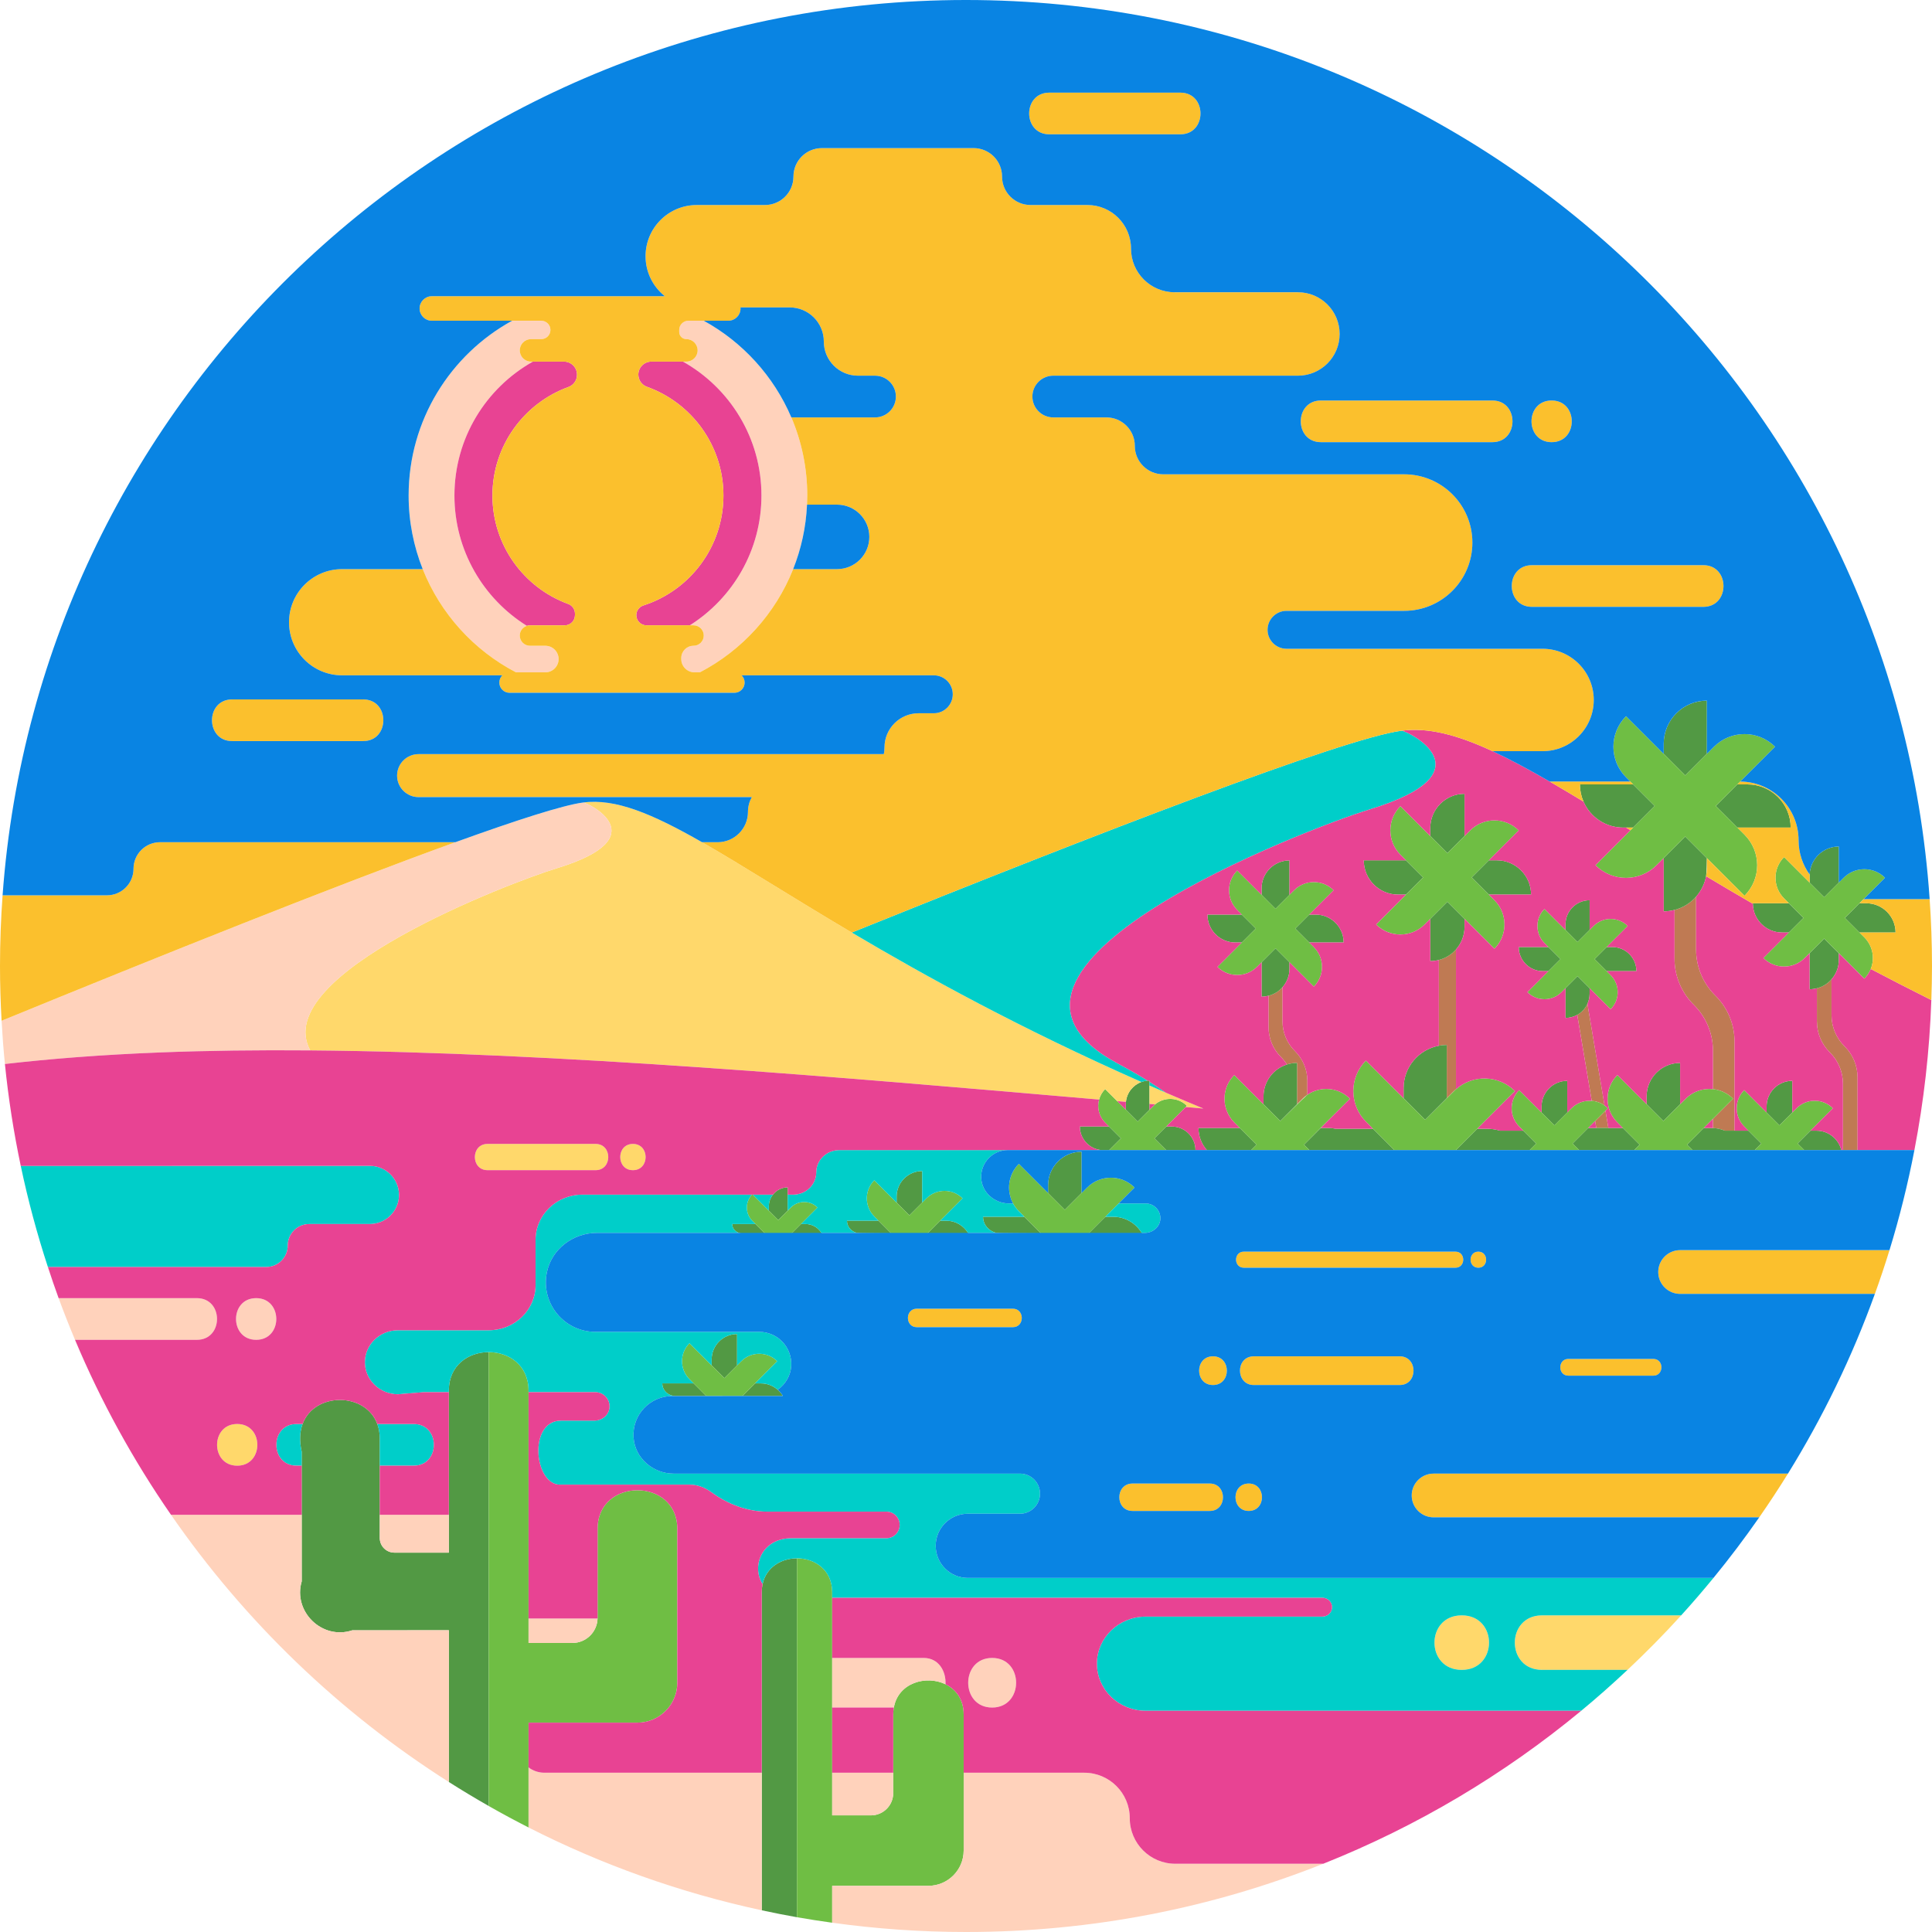 <?xml version="1.0" standalone="no"?>
<svg version="1.1" id="Layer_1" xmlns="http://www.w3.org/2000/svg" xmlns:xlink="http://www.w3.org/1999/xlink" x="0px" y="0px" viewBox="0 0 595.276 595.276" enable-background="new 0 0 595.276 595.276" xml:space="preserve">
<path id="color_x5F_9" fill="#BF7A53" d="M494.658,342.21l0.899,5.332h-3.712l-0.363-2.156L494.658,342.21z M443.331,295.782
	v26.423c0.792-0.147,1.605-0.233,2.439-0.233v16.405l2.191-2.191c0.208-0.208,0.428-0.393,0.646-0.584V292.54
	C447.232,294.1,445.406,295.246,443.331,295.782z M489.11,309.288c-0.659,1.442-1.761,2.637-3.137,3.406l4.465,26.49
	c1.397,0.113,2.766,0.598,3.956,1.45L489.11,309.288z M398.988,323.856c-2.451-2.419-3.83-5.719-3.83-9.162v-10.529
	c-1.12,1.271-2.606,2.204-4.297,2.641v9.715c0,3.413,1.355,6.687,3.768,9.101l0.123,0.123c0.68,0.68,1.266,1.435,1.771,2.236
	c0.981-0.309,2.025-0.478,3.109-0.478v12.735l1.701-1.701c0.463-0.463,0.962-0.867,1.484-1.223v-4.296
	C402.818,329.575,401.439,326.275,398.988,323.856L398.988,323.856z M522.585,292.566v-16.285c-1.732,1.965-4.031,3.409-6.646,4.084
	v15.028c0,5.28,2.097,10.343,5.829,14.077l0.19,0.19c3.732,3.734,5.829,8.797,5.829,14.077v11.84
	c2.261,0.244,4.457,1.227,6.191,2.96l-6.191,6.191v2.835c1.292,0.051,2.526,0.328,3.654,0.811h2.992v-0.273v-27.192
	c0-5.326-2.134-10.43-5.924-14.171C524.719,302.996,522.585,297.892,522.585,292.566z M568.323,322.367
	c-2.567-2.534-4.012-5.991-4.012-9.598v-11.029c-1.173,1.331-2.73,2.309-4.501,2.766v10.177c0,3.576,1.42,7.005,3.948,9.534
	l0.129,0.129c2.528,2.529,3.948,5.958,3.948,9.534v20.477h4.501v-22.392C572.335,328.358,570.89,324.901,568.323,322.367z"></path>
<path id="color_x5F_8" fill="#529944" d="M351.773,379.866c0.03,0.05,0.068,0.094,0.098,0.145h-16.42l5.113-5.113h2.405
	C346.706,374.898,349.963,376.893,351.773,379.866z M361.046,347.091h-1.701l-3.651,3.651l3.615,3.615h9.037
	C368.327,350.341,365.067,347.091,361.046,347.091z M544.313,340.933v1.844l3.958,3.958l3.958-3.958v-9.759
	C547.857,333.017,544.313,336.561,544.313,340.933z M322.931,365.189v2.405l5.165,5.165l5.164-5.165V354.86
	C327.556,354.86,322.931,359.485,322.931,365.189z M245.514,480.133c-0.947,0.002-1.891,0.115-2.808,0.33
	c-0.385,0.09-0.766,0.193-1.138,0.321c-0.318,0.109-0.631,0.232-0.937,0.368c-0.424,0.189-0.829,0.414-1.224,0.655
	c-1.886,1.152-3.408,2.893-4.17,5.242c-0.109,0.335-0.2,0.685-0.276,1.045c-0.005,0.021-0.012,0.04-0.016,0.061
	c-0.159,0.765-0.244,1.584-0.244,2.459c0,14.294,0,84.521,0,97.972c3.595,0.774,7.209,1.498,10.852,2.141V480.131h0
	C245.54,480.131,245.527,480.133,245.514,480.133z M397.311,275.715v-10.606c-4.751,0-8.603,3.852-8.603,8.603v2.004l4.301,4.301
	L397.311,275.715z M380.622,290.4h2.004l4.301-4.301l-4.301-4.301h-10.606C372.019,286.548,375.871,290.4,380.622,290.4z
	 M219.267,418.874v1.825l3.918,3.918l3.918-3.918v-9.661C222.776,411.038,219.267,414.546,219.267,418.874z M414,290.4
	c0-4.751-3.851-8.603-8.603-8.603h-2.003l-4.301,4.301l4.301,4.301H414z M395.158,304.166c1.336-1.516,2.153-3.5,2.153-5.68v-2.003
	l-4.301-4.301l-4.301,4.301v10.606h0c0.745,0,1.464-0.105,2.153-0.283C392.552,306.37,394.038,305.437,395.158,304.166z
	 M138.295,428.46c0,0.159,0,0.327,0,0.487c0,10.39,0,45.489,0,49.442h-16.779c-2.486,0-4.502-2.016-4.502-4.502v-30.694
	c0-1.655-0.275-3.132-0.758-4.441c-3.64-9.876-19.386-9.883-23.028,0c-0.85,2.307-1.056,5.141-0.276,8.528
	c0,1.452,0.001,2.874,0.001,4.313c0.002,5.089,0.011,28.69,0.013,35.634c-2.766,9.278,6.247,18.172,15.572,15.097
	c10.145-0.009,19.807-0.017,29.756-0.026c0,16.153,0,32.322,0,46.76c4.028,2.558,8.121,5.022,12.278,7.389V416.6v0
	C144.434,416.597,138.295,420.547,138.295,428.46z M466.231,348.374h-4.039c-0.304-0.094-0.617-0.167-0.93-0.239
	c-0.961-0.22-1.956-0.348-2.984-0.348h-3.099l-6.571,6.571h22.708l2.025-2.025l-3.958-3.958H466.231z M389.304,337.832v2.406
	l5.165,5.165l5.164-5.164v-12.735c-1.084,0-2.127,0.169-3.109,0.478C392.339,329.301,389.304,333.212,389.304,337.832z
	 M302.893,374.898l0,0.056c0.014,2.421,1.795,4.392,4.081,4.912c0.383,0.087,13.767,0.145,13.767,0.145l-5.113-5.113H302.893z
	 M534.433,348.374h-2.992c-1.128-0.483-2.362-0.761-3.654-0.811c-0.137-0.005-2.814-0.021-2.814-0.021l-5.164,5.164l1.651,1.651
	h19.188l2.025-2.025l-3.958-3.958H534.433z M239.623,428.202c-1.377-1.214-3.172-1.962-5.154-1.962h-1.825l-3.879,3.879h12.457
	C240.797,429.393,240.249,428.754,239.623,428.202z M204.065,426.24l0,0.043c0.012,2.145,1.848,3.836,3.993,3.836h9.547
	l-3.879-3.879H204.065z M341.751,354.357l3.615-3.615l-3.651-3.651h-9.003c0,3.794,2.894,6.91,6.594,7.267H341.751z
	 M232.771,377.131h-7.174l0,0.032c0.007,1.287,0.904,2.342,2.087,2.704c0.281,0.086,0.573,0.145,0.878,0.145h7.09L232.771,377.131z
	 M291.553,376.109h-1.836l-3.903,3.902h12.533c-0.029-0.051-0.067-0.095-0.098-0.145
	C296.863,377.616,294.39,376.109,291.553,376.109z M276.258,368.698v1.836l3.942,3.942l3.942-3.942v-9.72
	C279.788,360.814,276.258,364.344,276.258,368.698z M248.175,377.131h-1.355l-2.88,2.88h9.25c-0.03-0.051-0.067-0.095-0.098-0.145
	C252.064,378.227,250.253,377.131,248.175,377.131z M242.705,373.016v-4.933v-2.242c-1.857,0-3.493,0.887-4.558,2.242
	c-0.778,0.99-1.261,2.221-1.261,3.577v1.355l2.91,2.91L242.705,373.016z M260.963,376.109l0,0.043c0.01,1.806,1.312,3.278,3,3.715
	c0.329,0.085,10.623,0.145,10.623,0.145l-3.903-3.902H260.963z M559.67,348.374h-1.844l-3.958,3.958l2.025,2.025h11.445
	C566.475,350.922,563.374,348.374,559.67,348.374z M500.101,254.988h3.099l6.653-6.653l-6.653-6.653h-16.405
	c0,1.881,0.395,3.668,1.099,5.29C489.94,251.687,494.633,254.988,500.101,254.988z M369.266,347.542c0,2.615,0.98,4.996,2.582,6.815
	h13.666l1.651-1.651L382,347.542H369.266z M551.729,254.988c0-7.349-5.957-13.306-13.306-13.306h-3.099l-6.653,6.653l6.653,6.653
	H551.729z M411.56,347.787c-0.715-0.157-1.456-0.245-2.218-0.245h-2.406l-0.245,0.245h-0.043c0,0.014,0.002,0.027,0.002,0.041
	l-4.879,4.879l1.651,1.651h26.202l-6.571-6.571H411.56z M507.341,337.832v2.406l5.164,5.164l5.165-5.165v-12.735
	C511.965,327.503,507.341,332.128,507.341,337.832z M489.11,309.288c0.429-0.94,0.675-1.981,0.675-3.081v-1.731l-3.715-3.715
	l-3.716,3.715v9.161c1.315,0,2.547-0.344,3.619-0.943C487.349,311.925,488.451,310.73,489.11,309.288z M551.182,287.32l4.506-4.506
	l-4.506-4.506h-11.111c0,0.049,0.007,0.097,0.007,0.147c0.079,4.909,4.077,8.865,9.004,8.865H551.182z M559.809,304.507
	c1.771-0.457,3.328-1.435,4.501-2.766c1.4-1.588,2.255-3.667,2.255-5.95v-2.099l-4.506-4.506l-4.506,4.506v11.111l0,0
	C558.334,304.803,559.087,304.693,559.809,304.507z M566.566,271.936v-11.111c-4.849,0-8.792,3.832-8.993,8.632
	c-0.005,0.127-0.019,0.252-0.019,0.38v2.099l4.506,4.506L566.566,271.936z M525.915,232.273v-16.405
	c-7.349,0-13.307,5.957-13.307,13.306v3.099l6.653,6.653L525.915,232.273z M475.369,299.222h1.731l3.715-3.715l-3.715-3.715h-9.161
	C467.938,295.895,471.265,299.222,475.369,299.222z M515.939,280.365c2.615-0.675,4.914-2.119,6.646-4.084
	c1.547-1.755,2.64-3.916,3.091-6.309c0.151-0.803,0.239-5.575,0.239-5.575l-6.653-6.653l-6.653,6.653v16.405h0
	C513.761,280.802,514.873,280.641,515.939,280.365z M351.678,333.374c-2.582,0.944-4.485,3.297-4.762,6.134
	c-0.023,0.236-0.036,0.476-0.036,0.718v1.701l3.651,3.651l3.651-3.651v-9.003c-0.199,0-0.394,0.014-0.589,0.03
	C352.924,333.007,352.283,333.152,351.678,333.374z M575.037,278.308h-2.099l-4.506,4.506l4.506,4.506h11.111
	C584.049,282.343,580.014,278.308,575.037,278.308z M491.845,347.542h-2.519l-4.79,4.79l2.025,2.025h16.989l1.651-1.651
	l-5.164-5.164H491.845z M451.25,283.105l-5.282-5.282l-5.282,5.282v13.024l0,0c0.915,0,1.797-0.128,2.644-0.347
	c2.076-0.536,3.901-1.682,5.276-3.242c1.64-1.861,2.644-4.298,2.644-6.974V283.105z M438.499,270.354l-5.282-5.282h-13.024
	c0,5.834,4.729,10.564,10.564,10.564h2.46L438.499,270.354z M471.744,275.635c0-5.834-4.73-10.564-10.564-10.564h-2.46l-5.282,5.282
	l5.282,5.282H471.744z M451.25,257.602v-13.024c-5.834,0-10.564,4.73-10.564,10.564v2.46l5.282,5.282L451.25,257.602z
	 M432.464,335.279v3.099l6.653,6.653l6.653-6.653v-16.405c-0.834,0-1.647,0.086-2.439,0.233
	C437.148,323.353,432.464,328.764,432.464,335.279z M474.98,340.933v1.844l3.958,3.958l3.958-3.958v-9.759
	C478.525,333.017,474.98,336.561,474.98,340.933z M496.77,291.791h-1.731l-3.715,3.716l3.715,3.715h9.162
	C504.201,295.118,500.874,291.791,496.77,291.791z M489.785,286.537v-9.161c-4.104,0-7.431,3.327-7.431,7.431v1.731l3.716,3.715
	L489.785,286.537z"></path>
<path id="color_x5F_7" fill="#6FBE44" d="M494.393,340.634c0.35,0.25,0.688,0.524,1.002,0.838l-10.859,10.859l2.025,2.025
	h-15.246l2.025-2.025l-5.262-5.262c-3.091-3.091-3.091-8.104,0-11.195l10.859,10.859l5.262-5.262
	c1.709-1.708,4.004-2.468,6.237-2.288C491.834,339.297,493.203,339.783,494.393,340.634z M448.607,335.603
	c-0.217,0.191-9.49,9.428-9.49,9.428l-18.254-18.253c-5.188,5.188-5.195,13.595-0.022,18.793c0.008,0.008,0.014,0.017,0.022,0.025
	l8.762,8.762h18.983l18.171-18.171C461.79,331.197,453.833,331.012,448.607,335.603z M402.818,337.314
	c-0.521,0.357-8.349,8.089-8.349,8.089l-14.169-14.169c-2.955,2.955-3.736,7.251-2.362,10.926c0.502,1.342,1.283,2.603,2.362,3.682
	l6.866,6.866l-1.651,1.651h17.91l-1.651-1.651c0,0,4.877-4.906,4.877-4.92l9.292-9.25
	C412.371,334.966,406.84,334.563,402.818,337.314z M355.875,340.281c-0.168,0.14-5.345,5.297-5.345,5.297l-10.018-10.017
	c-0.929,0.929-1.55,2.048-1.874,3.231c-0.67,2.447-0.049,5.174,1.874,7.097l4.854,4.854l-3.615,3.615h17.558l-3.615-3.615
	l9.649-9.649l0.369-0.369C363.017,338.03,358.744,337.885,355.875,340.281z M291.324,518.946
	c-5.916-2.887-14.568-0.503-15.918,7.172c-0.117,0.668-0.191,1.367-0.191,2.115v24.236c0,3.796-3.077,6.873-6.873,6.873h-11.937
	c0-3.362,0-63.583,0-67.047c0-0.708,0-1.277,0-1.682c0-6.983-5.426-10.48-10.852-10.483v110.595
	c3.594,0.634,7.215,1.188,10.852,1.693c0-3.791,0-7.582,0-11.373h29.662c5.969,0,10.852-4.883,10.852-10.852v-41.96
	C296.918,523.597,294.52,520.506,291.324,518.946z M424.008,284.845L424.008,284.845c4.125,4.125,10.814,4.125,14.939,0l7.021-7.022
	l14.491,14.491c4.125-4.125,4.125-10.814,0-14.939l-7.021-7.022l14.491-14.491c-4.125-4.126-10.814-4.126-14.939,0l-7.022,7.022
	l-14.491-14.491c-4.126,4.125-4.126,10.814,0,14.939l7.022,7.022L424.008,284.845z M270.683,376.109l3.903,3.902h11.228
	l10.776-10.776c-3.079-3.079-8.07-3.079-11.149,0l-5.24,5.24l-10.815-10.815c-3.079,3.079-3.079,8.071,0,11.149L270.683,376.109z
	 M519.371,338.537l-6.866,6.865l-14.169-14.169c-4.034,4.034-4.034,10.574,0,14.607l6.865,6.866l-1.651,1.651h17.91l-1.651-1.651
	l14.169-14.169c-1.733-1.733-3.93-2.717-6.191-2.96C524.786,335.253,521.671,336.237,519.371,338.537z M228.394,419.408
	l-5.208,5.208l-10.749-10.749c-3.06,3.06-3.06,8.022,0,11.082l5.169,5.169h11.16l10.71-10.71
	C236.415,416.348,231.454,416.348,228.394,419.408z M387.292,297.9l5.718-5.718l11.801,11.801c3.359-3.36,3.359-8.806,0-12.166
	l-5.718-5.718l11.801-11.801c-3.36-3.359-8.806-3.359-12.166,0l-5.718,5.718l-11.801-11.801c-3.359,3.359-3.359,8.806,0,12.166
	l5.718,5.718L375.126,297.9v0C378.485,301.259,383.932,301.259,387.292,297.9z M553.533,341.473l-5.262,5.262l-10.859-10.859
	c-3.091,3.091-3.091,8.104,0,11.195l5.261,5.262l-2.025,2.025h15.246l-2.025-2.025l3.958-3.958l2.217-2.217l4.685-4.684
	C561.636,338.381,556.624,338.381,553.533,341.473z M470.621,305.7L470.621,305.7c2.902,2.902,7.607,2.902,10.509,0l1.224-1.224
	l3.716-3.715l3.715,3.715l6.478,6.478c2.902-2.902,2.902-7.607,0-10.509l-1.224-1.224l-3.715-3.715l3.715-3.716l6.478-6.478
	c-2.902-2.902-7.607-2.902-10.509,0l-1.224,1.224l-3.715,3.716l-3.716-3.715l-6.478-6.478c-2.902,2.902-2.902,7.607,0,10.509
	l1.224,1.224l3.715,3.715l-3.715,3.715L470.621,305.7z M568.432,282.814l12.362-12.362c-3.519-3.519-9.225-3.519-12.745,0
	l-5.99,5.99l-12.362-12.362c-3.519,3.519-3.519,9.225,0,12.744l5.99,5.99l-12.362,12.362l0,0c3.519,3.519,9.225,3.519,12.745,0
	l5.99-5.99l12.362,12.362c0.883-0.883,1.544-1.905,1.984-2.995c1.313-3.252,0.652-7.114-1.984-9.75L568.432,282.814z
	 M184.131,471.023v27.42c0,0.079-0.01,0.155-0.012,0.233c-0.124,4.186-3.548,7.543-7.764,7.543H162.85c0-2.122,0-69.587,0-77.271
	c0-0.168,0-0.351,0-0.487c0-7.9-6.139-11.857-12.278-11.86v139.848c4.035,2.298,8.127,4.507,12.278,6.619c0-6.167,0-27.697,0-32.294
	h33.559c6.753,0,12.278-5.525,12.278-12.278v-47.473C208.686,455.223,184.131,455.197,184.131,471.023z M491.599,266.588
	L491.599,266.588c5.197,5.196,13.622,5.196,18.818,0l8.844-8.845l18.253,18.253c5.197-5.196,5.197-13.621,0-18.818l-8.844-8.844
	l18.253-18.254c-5.196-5.197-13.621-5.197-18.818,0l-8.844,8.844l-18.253-18.253c-5.196,5.196-5.196,13.622,0,18.818l8.844,8.844
	L491.599,266.588z M251.893,372.058c-2.273-2.273-5.957-2.273-8.23,0l-3.868,3.868l-7.842-7.842l-0.141-0.14
	c-0.044,0.044-0.073,0.096-0.115,0.14c-2.143,2.281-2.114,5.86,0.115,8.089l3.839,3.839h8.288L251.893,372.058z M334.961,365.894
	l-6.865,6.866l-14.169-14.169c-3.307,3.307-3.898,8.297-1.782,12.211c0.465,0.86,1.056,1.67,1.782,2.396l6.814,6.814h14.711
	l14.117-14.118C345.535,361.86,338.995,361.86,334.961,365.894z"></path>
<path id="color_x5F_6" fill="#FFD86B" d="M359.244,336.682c3.76,1.62,7.611,3.246,11.538,4.874
	c-1.808-0.153-3.617-0.307-5.439-0.462l0.369-0.369c-2.694-2.694-6.968-2.84-9.837-0.443c-0.564-0.048-1.128-0.097-1.693-0.146
	v-5.656C355.854,335.212,357.538,335.946,359.244,336.682z M450.386,497.712c-11.2,0-11.219,16.805,0,16.805
	C461.586,514.516,461.604,497.712,450.386,497.712z M183.508,352.457c-7.588,0-25.697,0-33.285,0c-5.215,0-5.206,8.091,0,8.091
	c7.588,0,25.697,0,33.285,0C188.723,360.548,188.715,352.457,183.508,352.457z M195.015,352.457c-5.215,0-5.206,8.091,0,8.091
	C200.23,360.548,200.221,352.457,195.015,352.457z M475.141,497.712c-11.2,0-11.219,16.805,0,16.805c8.772,0,17.544,0,26.315,0
	c5.729-5.386,11.256-10.984,16.543-16.805C503.714,497.712,489.427,497.712,475.141,497.712z M216.314,259.496
	c-15.418-8.812-26.707-13.547-36.658-12.23c1.364-0.031,23.405,10.655-8.162,20.276c-13.948,4.251-88.707,32.651-75.906,56.097
	c76.107,0.613,164.496,8.345,243.051,15.153c0.324-1.183,0.945-2.301,1.874-3.231l3.715,3.715c0.899,0.078,1.791,0.155,2.688,0.232
	c0.277-2.837,2.18-5.19,4.762-6.134c-37.364-16.526-66.277-32.462-89.239-46.048C243.492,276.116,228.593,266.514,216.314,259.496z
	 M73.089,438.753c-8.276,0-8.262,12.841,0,12.841C81.365,451.594,81.351,438.753,73.089,438.753z"></path>
<path id="color_x5F_5" fill="#FFD2BB" d="M78.928,412.817c-8.262,0-8.276-12.841,0-12.841
	C87.19,399.976,87.204,412.817,78.928,412.817z M92.966,487.228c-0.003-6.944-0.005-13.718-0.008-20.495H52.692
	c22.712,32.837,51.847,60.889,85.603,82.327c0-14.438,0-30.607,0-46.76c-9.949,0.009-19.611,0.017-29.756,0.026
	C99.213,505.4,90.2,496.506,92.966,487.228z M95.587,323.639c-12.801-23.445,61.958-51.846,75.906-56.097
	c31.567-9.621,9.526-20.307,8.162-20.276c-0.008,0-0.018-0.001-0.024,0c-6.18,0.824-20.37,5.381-39.323,12.23
	c-36.614,13.232-91.009,35.024-139.822,55.016c0.25,4.466,0.585,8.91,1.03,13.321c14.078-1.622,29.933-2.862,47.832-3.564
	C64.075,323.691,79.563,323.51,95.587,323.639z M60.666,399.976c-9.35,0-28.754,0-42.605,0c1.585,4.329,3.275,8.608,5.053,12.841
	c13.193,0,29.293,0,37.551,0C68.942,412.817,68.928,399.976,60.666,399.976z M117.014,473.888c0,2.486,2.015,4.502,4.502,4.502
	h16.779c0-3.954,0-7.846,0-11.656h-21.281V473.888z M291.324,518.946c0.194-3.971-2.047-8.111-6.743-8.111
	c-9.392,0-18.784,0-28.175,0c0,4.781,0,10.014,0,15.284c6.334,0,12.668,0,19.001,0C276.756,518.444,285.408,516.059,291.324,518.946
	z M305.696,526.119c9.835,0,9.851-15.284,0-15.284C295.862,510.835,295.846,526.119,305.696,526.119z M162.85,506.219h13.505
	c4.216,0,7.64-3.357,7.764-7.543H162.85C162.85,501.534,162.85,504.097,162.85,506.219z M275.215,552.47v-6.27h-18.81
	c0,5.2,0,9.78,0,13.142h11.937C272.138,559.342,275.215,556.265,275.215,552.47z M162.85,544.566c0,6.167,0,12.335,0,18.502
	c22.455,11.426,46.558,20.072,71.851,25.518c0-13.451,0-28.105,0-42.386h-66.96C165.904,546.2,164.215,545.588,162.85,544.566z
	 M362.123,574.247c-7.745,0-14.024-6.279-14.024-14.023S341.82,546.2,334.076,546.2h-37.157v23.994
	c0,5.969-4.883,10.852-10.852,10.852h-29.662c0,3.791,0,7.582,0,11.373c13.479,1.868,27.24,2.857,41.233,2.857
	c38.885,0,76.024-7.466,110.074-21.028H362.123z M158.986,207.16h9.034c2.261,0,4.094-1.833,4.094-4.094
	c0-2.261-1.833-4.094-4.094-4.094h-4.724c-1.739,0-3.149-1.41-3.149-3.149c0-1.403,0.924-2.578,2.192-2.985
	c-13.399-8.35-22.321-23.21-22.321-40.161c0-17.721,9.752-33.155,24.175-41.256h-0.582c-1.913,0-3.464-1.551-3.464-3.464
	s1.551-3.464,3.464-3.464h3.149c1.566,0,2.835-1.269,2.835-2.834c0-1.565-1.269-2.834-2.835-2.834h-8.973
	c-19.003,10.441-31.885,30.641-31.885,53.854c0,8.014,1.551,15.66,4.343,22.679C135.708,189.09,145.978,200.382,158.986,207.16z
	 M216.841,98.822h-4.731c-1.565,0-2.834,1.269-2.834,2.834v0.63c0,1.218,0.987,2.204,2.205,2.204c1.913,0,3.464,1.551,3.464,3.464
	s-1.551,3.464-3.464,3.464h-1.045c14.424,8.101,24.175,23.536,24.175,41.256c0,16.842-8.81,31.617-22.065,39.997h1.139
	c1.739,0,3.149,1.41,3.149,3.149c0,1.739-1.41,3.149-3.149,3.149c-2.087,0-3.779,1.692-3.779,3.779v0.315
	c0,2.261,1.833,4.094,4.094,4.094h1.643c13.008-6.777,23.277-18.069,28.741-31.805c2.463-6.193,3.956-12.874,4.272-19.867
	c0.042-0.933,0.071-1.869,0.071-2.812c0-8.542-1.748-16.675-4.899-24.066C238.415,115.916,228.851,105.421,216.841,98.822z"></path>
<path id="color_x5F_4" fill="#00CEC9" d="M113.984,377.138H95.285c-3.657,0-6.622,2.965-6.622,6.622
	c0,3.657-2.965,6.622-6.622,6.622H14.757c-3.329-10.159-6.13-20.556-8.362-31.163h107.589c4.948,0,8.96,4.011,8.96,8.959v0
	C122.943,373.127,118.932,377.138,113.984,377.138z M354.181,333.323v1.156c1.672,0.733,3.357,1.467,5.062,2.203
	C357.686,335.584,356.001,334.464,354.181,333.323z M475.141,514.516c8.772,0,17.544,0,26.315,0
	c-4.62,4.344-9.37,8.552-14.26,12.596H352.982c-8.29,0-15.011-6.495-15.011-14.507c0-8.012,6.721-14.507,15.011-14.507h54.441
	c1.658,0,3.002-1.299,3.002-2.901c0-1.602-1.344-2.901-3.002-2.901H256.405c0-0.708,0-1.277,0-1.682
	c0-6.983-5.426-10.48-10.852-10.483h0c-0.013,0-0.026,0.002-0.039,0.002c-0.947,0.002-1.891,0.115-2.808,0.33
	c-0.385,0.09-0.766,0.193-1.138,0.321c-0.318,0.109-0.631,0.232-0.937,0.368c-0.424,0.189-0.829,0.414-1.224,0.655
	c-1.886,1.152-3.408,2.893-4.17,5.242c-0.109,0.335-0.2,0.685-0.276,1.045c-3.487-5.418-0.337-14.154,8.935-14.154h29.216
	c2.259,0,4.09-1.831,4.09-4.09c0-2.259-1.831-4.09-4.09-4.09h-36.66c-6.217,0-12.128-2.249-17.155-5.908
	c-2.053-1.494-4.356-2.405-6.789-2.405h-40.001c-7.959,0-9.831-19.734,0.37-19.734h10.295c2.373,0,4.5-1.777,4.624-4.147
	c0.132-2.527-1.878-4.618-4.376-4.618h-20.57c0-0.168,0-0.351,0-0.487c0-7.9-6.139-11.857-12.278-11.86v0
	c-6.139-0.003-12.278,3.947-12.278,11.86c0,0.159,0,0.327,0,0.487h-7.756l-7.906,0.646c-5.637,0-10.208-4.417-10.208-9.865
	c0-5.448,4.57-9.865,10.208-9.865h27.97c7.959,0,14.411-6.235,14.411-13.927V382.01c0-7.692,6.452-13.927,14.411-13.927h52.273
	c-2.143,2.281-2.114,5.86,0.115,8.089l0.958,0.958h-7.174l0,0.032c0.007,1.287,0.904,2.342,2.087,2.704h-43.781
	c-7.343,0-13.953,4.998-15.412,12.194c-1.928,9.511,5.338,18.298,14.938,18.298h50.484c5.68,0,10.241,4.788,9.868,10.548
	c-0.196,3.033-1.815,5.633-4.158,7.296c-1.377-1.214-3.172-1.962-5.154-1.962h-1.825l6.831-6.831c-3.06-3.06-8.022-3.06-11.082,0
	l-1.29,1.29v-9.661c-4.328,0-7.836,3.508-7.836,7.836v1.825l-6.831-6.831c-3.06,3.06-3.06,8.022,0,11.082l1.29,1.29h-9.661l0,0.043
	c0.012,2.145,1.848,3.836,3.993,3.836l-0.93,0.019c-6.863,0-12.374,5.785-11.924,12.745c0.411,6.351,5.969,11.154,12.333,11.154
	h106.726c3.414,0,6.181,2.767,6.181,6.181v0c0,3.414-2.767,6.181-6.181,6.181h-16.07c-5.462,0-9.889,4.428-9.889,9.889
	c0,5.462,4.428,9.889,9.889,9.889h229.749c-3.219,3.928-6.53,7.778-9.942,11.534c-14.286,0-28.573,0-42.859,0
	C463.941,497.712,463.923,514.516,475.141,514.516z M450.386,497.712c-11.2,0-11.219,16.805,0,16.805
	C461.586,514.516,461.604,497.712,450.386,497.712z M91.351,438.753c-8.276,0-8.262,12.841,0,12.841c0.534,0,1.068,0,1.602,0
	c0-1.439-0.001-2.861-0.001-4.313c-0.78-3.387-0.574-6.221,0.276-8.528C92.602,438.753,91.977,438.753,91.351,438.753z
	 M353.592,332.954c-2.736-1.696-5.762-3.44-9.123-5.235c-54.801-29.268,58.644-72.56,77.643-78.351
	c37.72-11.496,11.379-24.264,9.752-24.227c-0.009,0-0.021-0.001-0.029,0c-18.076,2.41-93.479,31.536-169.397,62.185
	c22.962,13.585,51.875,29.522,89.239,46.048C352.283,333.152,352.924,333.007,353.592,332.954z M251.893,372.058l-5.073,5.073h1.355
	c2.078,0,3.89,1.096,4.917,2.736h10.871c-1.688-0.437-2.99-1.909-3-3.715l0-0.043h9.72l-1.298-1.298
	c-3.079-3.079-3.079-8.071,0-11.149l6.873,6.873v-1.836c0-4.354,3.53-7.884,7.884-7.884v9.72l1.298-1.298
	c3.079-3.079,8.071-3.079,11.149,0l-6.873,6.873h1.836c2.838,0,5.311,1.507,6.696,3.758h8.724c-2.286-0.52-4.067-2.491-4.081-4.912
	l0-0.056h12.735l-1.701-1.701c-0.727-0.727-1.317-1.536-1.782-2.396h-1.264c-4.502,0-8.428-3.469-8.563-7.969
	c-0.14-4.656,3.593-8.475,8.218-8.475h-51.942c-3.922,0-7.102,3.073-7.102,6.863c0,3.79-3.179,6.863-7.102,6.863h-1.686v4.933
	l0.958-0.958C245.936,369.785,249.62,369.785,251.893,372.058z M236.885,371.661c0-1.356,0.483-2.588,1.261-3.577h-6.193
	l4.933,4.933V371.661z M344.661,370.801l-4.097,4.097h2.405c3.737,0,6.994,1.994,8.803,4.968h0.968c2.454,0,4.654-1.838,4.783-4.289
	c0.137-2.614-1.942-4.776-4.526-4.776H344.661z M127.48,438.753c-3.742,0-7.483,0-11.225,0c0.482,1.309,0.758,2.786,0.758,4.441v8.4
	c3.489,0,6.978,0,10.467,0C135.757,451.594,135.743,438.753,127.48,438.753z"></path>
<path id="color_x5F_3" fill="#E84393" d="M346.879,340.226v1.701l-2.652-2.652c0.899,0.078,1.791,0.155,2.688,0.232
	C346.892,339.744,346.879,339.984,346.879,340.226z M354.181,340.135v1.792l1.203-1.203c0.158-0.158,0.323-0.303,0.491-0.443
	C355.311,340.233,354.746,340.184,354.181,340.135z M352.982,527.112h134.214c-23.689,19.59-50.464,35.576-79.484,47.135h-45.589
	c-7.745,0-14.024-6.279-14.024-14.023S341.82,546.2,334.076,546.2h-37.157v-17.966c0-4.637-2.398-7.728-5.595-9.288
	c0.194-3.971-2.047-8.111-6.743-8.111c-9.392,0-18.784,0-28.175,0c0-8.203,0-15.076,0-18.539h151.019
	c1.658,0,3.002,1.299,3.002,2.901c0,1.602-1.344,2.901-3.002,2.901h-54.441c-8.29,0-15.011,6.495-15.011,14.507
	C337.971,520.617,344.692,527.112,352.982,527.112z M305.696,510.835c-9.834,0-9.851,15.284,0,15.284
	C315.531,526.119,315.547,510.835,305.696,510.835z M489.326,347.542h2.519l-0.363-2.156L489.326,347.542z M576.406,298.554
	c-0.44,1.09-1.101,2.111-1.984,2.995l-7.856-7.856v2.099c0,2.283-0.856,4.362-2.255,5.95v11.029c0,3.607,1.445,7.064,4.012,9.598
	c2.567,2.534,4.012,5.991,4.012,9.598v22.392h17.519c2.902-15.04,4.672-30.481,5.218-46.236
	C588.597,304.888,582.371,301.695,576.406,298.554z M165.014,395.937c0,7.691-6.452,13.927-14.411,13.927h-27.97
	c-5.637,0-10.208,4.417-10.208,9.865c0,5.448,4.57,9.865,10.208,9.865l7.906-0.646h7.756c0,10.39,0,23.482,0,37.786h-21.281v-15.139
	c3.489,0,6.978,0,10.467,0c8.276,0,8.262-12.841,0-12.841c-3.742,0-7.483,0-11.225,0c-3.64-9.876-19.386-9.883-23.028,0
	c-0.626,0-1.251,0-1.877,0c-8.276,0-8.262,12.841,0,12.841c0.534,0,1.068,0,1.602,0c0.002,5.089,0.004,10.127,0.006,15.139H52.692
	c-11.622-16.803-21.569-34.85-29.578-53.916c13.193,0,29.293,0,37.551,0c8.276,0,8.262-12.841,0-12.841c-9.35,0-28.754,0-42.605,0
	c-1.161-3.17-2.249-6.374-3.304-9.593h67.284c3.657,0,6.622-2.965,6.622-6.622c0-3.657,2.965-6.622,6.622-6.622h18.698
	c4.948,0,8.96-4.011,8.96-8.959v0c0-4.948-4.011-8.959-8.96-8.959H6.395c-2.163-10.279-3.807-20.747-4.879-31.387
	c14.078-1.622,29.933-2.862,47.832-3.564c14.727-0.578,30.215-0.759,46.239-0.63c76.107,0.613,164.496,8.345,243.051,15.153
	c-0.67,2.447-0.049,5.174,1.874,7.097l1.203,1.203h-9.003c0,3.794,2.894,6.91,6.594,7.267h-80.712c-3.922,0-7.102,3.073-7.102,6.863
	c0,3.79-3.179,6.863-7.102,6.863h-1.686v-2.242c-1.857,0-3.493,0.887-4.558,2.242h-58.722c-7.959,0-14.411,6.235-14.411,13.927
	V395.937z M73.089,438.753c-8.276,0-8.262,12.841,0,12.841C81.365,451.594,81.351,438.753,73.089,438.753z M78.928,399.976
	c-8.276,0-8.262,12.841,0,12.841C87.204,412.817,87.19,399.976,78.928,399.976z M195.015,360.548c5.215,0,5.206-8.091,0-8.091
	C189.801,352.457,189.809,360.548,195.015,360.548z M183.508,360.548c5.215,0,5.206-8.091,0-8.091c-7.588,0-25.697,0-33.285,0
	c-5.215,0-5.206,8.091,0,8.091C157.811,360.548,175.92,360.548,183.508,360.548z M198.264,186.543
	c-1.31,0.423-2.215,1.618-2.215,2.995c0,1.731,1.403,3.134,3.134,3.134h13.363c13.255-8.38,22.065-23.155,22.065-39.997
	c0-17.721-9.752-33.155-24.175-41.256h-9.759c-2.208,0-3.998,1.79-3.998,3.998c0,1.682,1.052,3.187,2.635,3.754
	c13.749,4.924,23.588,18.062,23.588,33.505C222.902,168.51,212.56,181.925,198.264,186.543z M563.757,324.218
	c-2.528-2.529-3.948-5.958-3.948-9.534v-10.177c-0.722,0.186-1.475,0.296-2.255,0.296l0,0v-11.111l-1.484,1.484
	c-3.519,3.519-9.225,3.519-12.745,0l0,0l7.857-7.856h-2.099c-4.927,0-8.925-3.956-9.004-8.865c-5.021-2.91-9.81-5.738-14.403-8.483
	c-0.451,2.393-1.544,4.554-3.091,6.309v16.285c0,5.326,2.134,10.43,5.924,14.171c3.79,3.741,5.924,8.845,5.924,14.171v27.192v0.273
	h4.282l-1.303-1.304c-3.091-3.091-3.091-8.104,0-11.195l6.901,6.901v-1.844c0-4.372,3.544-7.916,7.916-7.916v9.759l1.304-1.303
	c3.092-3.091,8.104-3.091,11.195,0l-4.685,4.684l-2.217,2.217h1.844c3.704,0,6.805,2.548,7.669,5.983h0.495v-8.947v-11.53
	c0-3.576-1.42-7.005-3.948-9.534L563.757,324.218z M521.768,309.47c-3.733-3.734-5.829-8.797-5.829-14.077v-15.028
	c-1.066,0.275-2.178,0.437-3.33,0.437h0v-16.405l-2.191,2.191c-5.197,5.196-13.622,5.196-18.818,0l0,0l10.774-10.774
	c-0.453-0.278-0.898-0.551-1.346-0.826h-0.927c-5.468,0-10.161-3.301-12.207-8.016c-3.636-2.197-7.104-4.262-10.408-6.173
	c-6.419-3.713-12.242-6.856-17.611-9.349c-10.827-5.028-19.801-7.394-28.01-6.308c1.626-0.038,27.968,12.73-9.752,24.227
	c-18.999,5.79-132.445,49.082-77.643,78.351c3.361,1.795,6.387,3.538,9.123,5.235c0.195-0.016,0.391-0.03,0.589-0.03v0.399
	c1.819,1.141,3.505,2.261,5.062,3.359c3.76,1.62,7.611,3.246,11.538,4.874c-1.808-0.153-3.617-0.307-5.439-0.462l-5.997,5.998h1.701
	c4.021,0,7.281,3.25,7.301,7.267h3.501c-1.602-1.82-2.582-4.201-2.582-6.815H382l-1.701-1.701c-1.079-1.079-1.86-2.34-2.362-3.682
	c-1.374-3.674-0.593-7.971,2.362-10.926l9.005,9.005v-2.406c0-4.621,3.035-8.531,7.22-9.851c-0.505-0.801-1.091-1.555-1.771-2.236
	l-0.123-0.123c-2.413-2.414-3.768-5.688-3.768-9.101v-9.715c-0.689,0.178-1.408,0.283-2.153,0.283h0v-10.606l-1.417,1.417
	c-3.36,3.36-8.806,3.36-12.166,0v0l7.5-7.5h-2.004c-4.751,0-8.603-3.852-8.603-8.603h10.606l-1.417-1.417
	c-3.359-3.359-3.359-8.806,0-12.166l7.5,7.5v-2.004c0-4.751,3.852-8.603,8.603-8.603v10.606l1.417-1.417
	c3.36-3.359,8.806-3.359,12.166,0l-7.5,7.5h2.003c4.751,0,8.603,3.852,8.603,8.603h-10.606l1.417,1.417
	c3.359,3.359,3.359,8.806,0,12.166l-7.5-7.5v2.003c0,2.179-0.817,4.164-2.153,5.68v10.529c0,3.443,1.38,6.743,3.83,9.162h0
	c2.451,2.419,3.83,5.719,3.83,9.162v4.296c4.022-2.751,9.553-2.348,13.124,1.223l-6.196,6.196l-2.809,2.809h2.406
	c0.762,0,1.503,0.088,2.218,0.245h11.494l-2.191-2.191c-0.008-0.008-0.015-0.017-0.022-0.025
	c-5.172-5.198-5.166-13.605,0.022-18.793l11.6,11.6v-3.099c0-6.514,4.685-11.926,10.867-13.073v-26.423
	c-0.846,0.219-1.729,0.347-2.644,0.347l0,0v-13.024l-1.74,1.74c-4.125,4.125-10.814,4.125-14.939,0l0,0l9.209-9.209h-2.46
	c-5.834,0-10.564-4.73-10.564-10.564h13.024l-1.74-1.74c-4.126-4.125-4.126-10.814,0-14.939l9.209,9.209v-2.46
	c0-5.834,4.729-10.564,10.564-10.564v13.024l1.74-1.74c4.125-4.126,10.814-4.126,14.939,0l-9.209,9.209h2.46
	c5.834,0,10.564,4.729,10.564,10.564H458.72l1.74,1.74c4.125,4.125,4.125,10.814,0,14.939l-9.209-9.209v2.46
	c0,2.676-1.003,5.113-2.644,6.974v43.063c5.227-4.59,13.183-4.405,18.172,0.584l-11.6,11.6h3.099c1.027,0,2.023,0.128,2.984,0.348
	c0.313,0.072,0.626,0.146,0.93,0.239h4.039h3.152l-1.304-1.304c-3.091-3.091-3.091-8.104,0-11.195l6.901,6.901v-1.844
	c0-4.372,3.544-7.916,7.916-7.916v9.759l1.304-1.303c1.709-1.708,4.004-2.468,6.237-2.288l-4.465-26.49
	c-1.071,0.599-2.304,0.943-3.619,0.943v-9.161l-1.224,1.224c-2.902,2.902-7.607,2.902-10.509,0h0l6.478-6.478h-1.731
	c-4.104,0-7.431-3.327-7.431-7.431h9.161l-1.224-1.224c-2.902-2.902-2.902-7.607,0-10.509l6.478,6.478v-1.731
	c0-4.104,3.327-7.431,7.431-7.431v9.161l1.224-1.224c2.902-2.902,7.607-2.902,10.509,0l-6.478,6.478h1.731
	c4.104,0,7.431,3.327,7.431,7.431h-9.162l1.224,1.224c2.902,2.902,2.902,7.607,0,10.509l-6.478-6.478v1.731
	c0,1.1-0.246,2.141-0.675,3.081l5.283,31.346c0.35,0.25,0.688,0.524,1.002,0.838l-0.737,0.737l0.899,5.332h4.48l-1.701-1.701
	c-4.034-4.034-4.034-10.574,0-14.607l9.005,9.005v-2.406c0-5.704,4.624-10.329,10.329-10.329v12.735l1.701-1.701
	c2.301-2.301,5.416-3.284,8.417-2.96v-11.84c0-5.279-2.097-10.343-5.829-14.077L521.768,309.47z M527.787,347.563v-2.835
	l-2.814,2.814C524.973,347.542,527.651,347.557,527.787,347.563z M277.202,469.85c0-2.259-1.831-4.09-4.09-4.09h-36.66
	c-6.217,0-12.128-2.249-17.155-5.908c-2.053-1.494-4.356-2.405-6.789-2.405h-40.001c-7.959,0-9.831-19.734,0.37-19.734h10.295
	c2.373,0,4.5-1.777,4.624-4.147c0.132-2.527-1.878-4.618-4.376-4.618h-20.57c0,7.684,0,47.832,0,69.728h21.269
	c0.002-0.078,0.012-27.653,0.012-27.653c0-15.826,24.555-15.8,24.555,0v47.473c0,6.753-5.525,12.278-12.278,12.278H162.85
	c0,4.597,0,9.195,0,13.792c1.365,1.022,3.054,1.634,4.891,1.634h66.96c0-21.06,0-41.292,0-55.586c0-0.874,0.085-1.694,0.244-2.459
	c0.004-0.021,0.012-0.04,0.016-0.061c-3.487-5.418-0.337-14.154,8.935-14.154h29.216C275.371,473.94,277.202,472.109,277.202,469.85
	z M256.405,546.2h18.81v-17.966c0-0.748,0.074-1.447,0.191-2.115c-6.334,0-12.668,0-19.001,0
	C256.405,533.065,256.405,540.066,256.405,546.2z M162.338,192.837c0.303-0.097,0.621-0.164,0.957-0.164h10.723
	c1.731,0,3.134-1.403,3.134-3.134v-0.499c0-1.324-0.838-2.491-2.081-2.947c-13.622-4.991-23.345-18.066-23.345-33.417
	c0-15.386,9.768-28.483,23.438-33.449c1.574-0.572,2.618-2.073,2.618-3.748v-0.062c0-2.208-1.79-3.998-3.998-3.998h-9.592
	c-14.424,8.101-24.175,23.536-24.175,41.256C140.017,169.626,148.94,184.486,162.338,192.837z"></path>
<path id="color_x5F_2" fill="#FBC02D" d="M441.705,454.037h109.193c-2.832,4.576-5.786,9.069-8.854,13.475H441.705
	c-3.721,0-6.738-3.017-6.738-6.738C434.967,457.053,437.984,454.037,441.705,454.037z M431.836,225.141
	c-18.076,2.41-93.479,31.536-169.397,62.185c-18.947-11.21-33.845-20.812-46.125-27.83h4.794c5.163,0,9.349-4.186,9.349-9.349
	c0-1.652,0.432-3.202,1.184-4.549H128.969c-3.657,0-6.622-2.965-6.622-6.622c0-3.657,2.965-6.622,6.622-6.622h143.352
	c0.134-0.671,0.207-1.363,0.207-2.074c0-5.809,4.709-10.518,10.518-10.518h4.675c3.227,0,5.843-2.616,5.843-5.843
	c0-3.227-2.616-5.843-5.843-5.843h-59.218c0.574,0.57,0.929,1.36,0.929,2.232v0c0,1.739-1.41,3.149-3.149,3.149h-69.285
	c-1.739,0-3.149-1.41-3.149-3.149v0c0-0.873,0.355-1.662,0.929-2.232h-49.362c-9.036,0-16.361-7.325-16.361-16.361
	c0-9.036,7.325-16.361,16.361-16.361h24.831c5.464,13.735,15.733,25.027,28.741,31.805h9.034c2.261,0,4.094-1.833,4.094-4.094
	c0-2.261-1.833-4.094-4.094-4.094h-4.724c-1.739,0-3.149-1.41-3.149-3.149c0-1.403,0.924-2.578,2.192-2.985
	c0.303-0.097,0.621-0.164,0.957-0.164h10.723c1.731,0,3.134-1.403,3.134-3.134v-0.499c0-1.324-0.838-2.491-2.081-2.947
	c-13.622-4.991-23.345-18.066-23.345-33.417c0-15.386,9.768-28.483,23.438-33.449c1.574-0.572,2.618-2.073,2.618-3.748v-0.062
	c0-2.208-1.79-3.998-3.998-3.998h-9.592h-0.582c-1.913,0-3.464-1.551-3.464-3.464s1.551-3.464,3.464-3.464h3.149
	c1.566,0,2.835-1.269,2.835-2.834c0-1.565-1.269-2.834-2.835-2.834h-8.973h-24.725c-2.087,0-3.779-1.692-3.779-3.779
	c0-2.087,1.692-3.779,3.779-3.779h71.78c-3.615-2.891-5.938-7.332-5.938-12.321c0-8.713,7.063-15.777,15.776-15.777h21.035
	c4.841,0,8.765-3.924,8.765-8.765s3.924-8.765,8.765-8.765h46.745c4.841,0,8.765,3.924,8.765,8.765s3.924,8.765,8.765,8.765h17.53
	c7.422,0,13.439,6.017,13.439,13.439c0,7.422,6.017,13.439,13.439,13.439h37.981c7.1,0,12.855,5.755,12.855,12.855
	c0,7.1-5.755,12.855-12.855,12.855h-75.377c-3.55,0-6.428,2.878-6.428,6.427c0,3.55,2.878,6.428,6.428,6.428h16.361
	c4.841,0,8.765,3.924,8.765,8.765c0,4.841,3.924,8.765,8.765,8.765h74.208c11.618,0,21.035,9.418,21.035,21.035
	c0,11.618-9.418,21.035-21.035,21.035h-36.227c-3.227,0-5.843,2.616-5.843,5.843c0,3.227,2.616,5.843,5.843,5.843h78.883
	c8.713,0,15.776,7.063,15.776,15.777c0,8.713-7.063,15.777-15.776,15.777h-15.41c-10.827-5.028-19.801-7.394-28.01-6.308
	C431.855,225.142,431.843,225.14,431.836,225.141z M276.034,122.182c0-3.55-2.878-6.427-6.427-6.427h-5.259
	c-5.809,0-10.518-4.709-10.518-10.518c0-5.809-4.709-10.518-10.518-10.518h-15.173c0.009,0.108,0.033,0.213,0.033,0.324
	c0,2.087-1.692,3.779-3.779,3.779H212.11c-1.565,0-2.834,1.269-2.834,2.834v0.63c0,1.218,0.987,2.204,2.205,2.204
	c1.913,0,3.464,1.551,3.464,3.464s-1.551,3.464-3.464,3.464h-10.804c-2.208,0-3.998,1.79-3.998,3.998
	c0,1.682,1.052,3.187,2.635,3.754c13.749,4.924,23.588,18.062,23.588,33.505c0,15.834-10.342,29.249-24.638,33.867
	c-1.31,0.423-2.215,1.618-2.215,2.995c0,1.731,1.403,3.134,3.134,3.134h13.363h1.139c1.739,0,3.149,1.41,3.149,3.149
	c0,1.739-1.41,3.149-3.149,3.149c-2.087,0-3.779,1.692-3.779,3.779v0.315c0,2.261,1.833,4.094,4.094,4.094h1.643
	c13.008-6.777,23.277-18.069,28.741-31.805h13.537c5.486,0,9.933-4.447,9.933-9.933c0-5.486-4.447-9.933-9.933-9.933h-9.265
	c0.042-0.933,0.071-1.869,0.071-2.812c0-8.542-1.748-16.675-4.899-24.066h25.779C273.156,128.61,276.034,125.732,276.034,122.182z
	 M594.553,277.026h-20.332l-1.283,1.283h2.099c4.977,0,9.012,4.035,9.012,9.012h-11.111l1.484,1.484
	c2.636,2.636,3.297,6.498,1.984,9.75c5.965,3.141,12.191,6.335,18.666,9.568c0.121-3.482,0.204-6.973,0.204-10.484
	C595.276,290.707,595.019,283.838,594.553,277.026z M471.999,186.981c12.043,0,40.784,0,52.827,0c8.276,0,8.263-12.841,0-12.841
	c-12.043,0-40.784,0-52.827,0C463.723,174.14,463.736,186.981,471.999,186.981z M478.081,136.241c8.276,0,8.262-12.841,0-12.841
	C469.805,123.4,469.818,136.241,478.081,136.241z M537.515,257.179c5.197,5.196,5.197,13.621,0,18.818l-11.6-11.6v3.099
	c0,0.847-0.088,1.673-0.239,2.476c4.593,2.745,9.381,5.573,14.403,8.483c-0.001-0.049-0.007-0.097-0.007-0.147h11.111l-1.484-1.484
	c-3.519-3.519-3.519-9.225,0-12.744l7.856,7.856v-2.099c0-0.128,0.014-0.253,0.019-0.38c-2.135-2.972-3.406-6.606-3.406-10.545
	c0-9.954-8.032-18.027-17.967-18.106l-0.876,0.876h3.099c7.349,0,13.306,5.957,13.306,13.306h-16.405L537.515,257.179z
	 M431.254,417.897c-8.298,0-36.63,0-44.928,0c-5.703,0-5.693,8.848,0,8.848c8.298,0,36.63,0,44.928,0
	C436.956,426.745,436.947,417.897,431.254,417.897z M406.991,136.241c12.043,0,40.784,0,52.827,0c8.276,0,8.262-12.841,0-12.841
	c-12.043,0-40.784,0-52.827,0C398.715,123.4,398.729,136.241,406.991,136.241z M373.742,417.897c-5.702,0-5.693,8.848,0,8.848
	C379.445,426.745,379.435,417.897,373.742,417.897z M502.316,240.798h-24.831c3.304,1.911,6.772,3.977,10.408,6.173
	c-0.704-1.622-1.099-3.409-1.099-5.29H503.2L502.316,240.798z M384.755,457.095c-5.446,0-5.437,8.451,0,8.451
	C390.201,465.545,390.192,457.095,384.755,457.095z M372.736,457.095c-7.926,0-15.851,0-23.777,0c-5.446,0-5.438,8.451,0,8.451
	c7.926,0,15.851,0,23.777,0C378.183,465.545,378.174,457.095,372.736,457.095z M383.242,385.648c-3.195,0-3.19,4.958,0,4.958
	c4.65,0,60.559,0,65.208,0c3.195,0,3.19-4.958,0-4.958C443.801,385.648,387.892,385.648,383.242,385.648z M455.502,390.606
	c3.195,0,3.19-4.958,0-4.958C452.306,385.648,452.312,390.606,455.502,390.606z M483.241,423.864c4.84,0,21.335,0,26.175,0
	c3.326,0,3.32-5.16,0-5.16c-4.84,0-21.335,0-26.175,0C479.915,418.703,479.921,423.864,483.241,423.864z M510.928,391.925
	L510.928,391.925c0,3.721,3.016,6.738,6.738,6.738h60.011c1.604-4.444,3.107-8.936,4.502-13.476h-64.514
	C513.945,385.188,510.928,388.204,510.928,391.925z M323.302,41.384c12.043,0,28.344,0,40.387,0c8.276,0,8.262-12.841,0-12.841
	c-12.043,0-28.344,0-40.387,0C315.026,28.543,315.04,41.384,323.302,41.384z M312.072,403.227c-5.345,0-24.235,0-29.58,0
	c-3.673,0-3.667,5.699,0,5.699c5.345,0,24.235,0,29.58,0C315.745,408.926,315.739,403.227,312.072,403.227z M503.2,254.988h-2.172
	c0.448,0.275,0.894,0.548,1.346,0.826L503.2,254.988z M71.523,228.339c12.043,0,28.343,0,40.387,0c8.276,0,8.262-12.841,0-12.841
	c-12.043,0-28.343,0-40.387,0C63.247,215.499,63.261,228.339,71.523,228.339z M41.139,267.677c0,4.518-3.663,8.18-8.181,8.18H0.797
	C0.277,283.051,0,290.312,0,297.638c0,5.664,0.174,11.288,0.486,16.874c48.813-19.991,103.208-41.783,139.822-55.016H49.319
	C44.801,259.496,41.139,263.159,41.139,267.677z"></path>
<path id="color_x5F_1" fill="#0984E3" d="M269.606,128.61h-25.779c-5.413-12.694-14.976-23.189-26.986-29.788h7.551
	c2.087,0,3.779-1.692,3.779-3.779c0-0.111-0.023-0.215-0.033-0.324h15.173c5.809,0,10.518,4.709,10.518,10.518
	c0,5.809,4.709,10.518,10.518,10.518h5.259c3.55,0,6.427,2.878,6.427,6.427C276.034,125.732,273.156,128.61,269.606,128.61z
	 M179.631,247.266c-6.18,0.824-20.37,5.381-39.323,12.23H49.319c-4.518,0-8.18,3.663-8.18,8.18c0,4.518-3.663,8.18-8.181,8.18H0.797
	C11.952,121.647,140.583,0,297.638,0c157.45,0,286.326,122.263,296.915,277.026h-20.332l6.574-6.574
	c-3.519-3.519-9.225-3.519-12.745,0l-1.484,1.484v-11.111c-4.849,0-8.792,3.832-8.993,8.632c-2.135-2.972-3.406-6.606-3.406-10.545
	c0-9.954-8.032-18.027-17.967-18.106l10.724-10.724c-5.196-5.197-13.621-5.197-18.818,0l-2.191,2.191v-16.405
	c-7.349,0-13.307,5.957-13.307,13.306v3.099l-11.6-11.6c-5.196,5.196-5.196,13.622,0,18.818l1.308,1.308h-24.831
	c-6.419-3.713-12.242-6.856-17.611-9.349h15.41c8.713,0,15.776-7.063,15.776-15.777c0-8.713-7.063-15.777-15.776-15.777h-78.883
	c-3.227,0-5.843-2.616-5.843-5.843c0-3.227,2.616-5.843,5.843-5.843h36.227c11.618,0,21.035-9.418,21.035-21.035
	c0-11.617-9.418-21.035-21.035-21.035h-74.208c-4.841,0-8.765-3.924-8.765-8.765c0-4.841-3.924-8.765-8.765-8.765h-16.361
	c-3.55,0-6.428-2.878-6.428-6.428c0-3.55,2.878-6.427,6.428-6.427h75.377c7.1,0,12.855-5.755,12.855-12.855
	c0-7.1-5.755-12.855-12.855-12.855h-37.981c-7.422,0-13.439-6.017-13.439-13.439c0-7.422-6.017-13.439-13.439-13.439h-17.53
	c-4.841,0-8.765-3.924-8.765-8.765s-3.924-8.765-8.765-8.765h-46.745c-4.841,0-8.765,3.924-8.765,8.765s-3.924,8.765-8.765,8.765
	H214.68c-8.713,0-15.776,7.063-15.776,15.777c0,4.989,2.322,9.43,5.938,12.321h-71.78c-2.087,0-3.779,1.692-3.779,3.779
	c0,2.087,1.692,3.779,3.779,3.779h24.725c-19.003,10.441-31.885,30.641-31.885,53.854c0,8.014,1.551,15.66,4.343,22.679h-24.831
	c-9.036,0-16.361,7.325-16.361,16.361c0,9.036,7.325,16.361,16.361,16.361h49.362c-0.573,0.57-0.929,1.36-0.929,2.232v0
	c0,1.739,1.41,3.149,3.149,3.149h69.285c1.739,0,3.149-1.41,3.149-3.149v0c0-0.873-0.355-1.662-0.929-2.232h59.218
	c3.227,0,5.843,2.616,5.843,5.843c0,3.227-2.616,5.843-5.843,5.843h-4.675c-5.809,0-10.518,4.709-10.518,10.518
	c0,0.71-0.072,1.403-0.207,2.074H128.969c-3.657,0-6.622,2.965-6.622,6.622c0,3.657,2.965,6.622,6.622,6.622h102.673
	c-0.752,1.347-1.184,2.896-1.184,4.549c0,5.163-4.186,9.349-9.349,9.349h-4.794c-15.418-8.812-26.707-13.547-36.658-12.23
	C179.648,247.266,179.637,247.265,179.631,247.266z M478.081,136.241c8.276,0,8.262-12.841,0-12.841
	C469.805,123.4,469.818,136.241,478.081,136.241z M471.999,186.981c12.043,0,40.784,0,52.827,0c8.276,0,8.263-12.841,0-12.841
	c-12.043,0-40.784,0-52.827,0C463.723,174.14,463.736,186.981,471.999,186.981z M459.818,123.4c-12.043,0-40.784,0-52.827,0
	c-8.276,0-8.262,12.841,0,12.841c12.043,0,40.784,0,52.827,0C468.094,136.241,468.081,123.4,459.818,123.4z M323.302,41.384
	c12.043,0,28.344,0,40.387,0c8.276,0,8.262-12.841,0-12.841c-12.043,0-28.344,0-40.387,0
	C315.026,28.543,315.04,41.384,323.302,41.384z M111.91,215.499c-12.043,0-28.343,0-40.387,0c-8.276,0-8.262,12.841,0,12.841
	c12.043,0,28.343,0,40.387,0C120.186,228.339,120.172,215.499,111.91,215.499z M248.655,155.488
	c-0.315,6.993-1.809,13.674-4.272,19.867h13.537c5.486,0,9.933-4.447,9.933-9.933c0-5.486-4.447-9.933-9.933-9.933H248.655z
	 M589.854,354.357c-2.023,10.482-4.583,20.771-7.675,30.83h-64.514c-3.721,0-6.738,3.017-6.738,6.738v0
	c0,3.721,3.016,6.738,6.738,6.738h60.011c-7.03,19.484-16.04,38.02-26.779,55.374H441.705c-3.721,0-6.738,3.017-6.738,6.738
	c0,3.721,3.017,6.738,6.738,6.738h100.339c-4.462,6.408-9.161,12.638-14.101,18.665H298.193c-5.462,0-9.889-4.428-9.889-9.889
	c0-5.462,4.428-9.889,9.889-9.889h16.07c3.414,0,6.181-2.767,6.181-6.181v0c0-3.414-2.767-6.181-6.181-6.181H207.538
	c-6.365,0-11.922-4.803-12.333-11.154c-0.451-6.96,5.061-12.745,11.924-12.745l34.094-0.019c-0.425-0.725-0.973-1.364-1.599-1.917
	c2.342-1.662,3.961-4.263,4.158-7.296c0.373-5.76-4.188-10.548-9.868-10.548h-50.484c-9.6,0-16.866-8.787-14.938-18.298
	c1.459-7.196,8.07-12.194,15.412-12.194h168.838c2.454,0,4.654-1.838,4.783-4.289c0.137-2.614-1.942-4.776-4.526-4.776h-8.336
	l4.907-4.908c-4.034-4.034-10.574-4.034-14.607,0l-1.701,1.701V354.86c-5.704,0-10.329,4.624-10.329,10.329v2.405l-9.005-9.005
	c-3.307,3.307-3.898,8.297-1.782,12.211h-1.264c-4.502,0-8.428-3.469-8.563-7.969c-0.14-4.656,3.593-8.475,8.218-8.475H589.854z
	 M312.072,403.227c-5.345,0-24.235,0-29.58,0c-3.673,0-3.667,5.699,0,5.699c5.345,0,24.235,0,29.58,0
	C315.745,408.926,315.739,403.227,312.072,403.227z M372.736,457.095c-7.926,0-15.851,0-23.777,0c-5.446,0-5.438,8.451,0,8.451
	c7.926,0,15.851,0,23.777,0C378.183,465.545,378.174,457.095,372.736,457.095z M373.742,417.897c-5.702,0-5.693,8.848,0,8.848
	C379.445,426.745,379.435,417.897,373.742,417.897z M384.755,457.095c-5.446,0-5.437,8.451,0,8.451
	C390.201,465.545,390.192,457.095,384.755,457.095z M431.254,417.897c-8.298,0-36.63,0-44.928,0c-5.703,0-5.693,8.848,0,8.848
	c8.298,0,36.63,0,44.928,0C436.956,426.745,436.947,417.897,431.254,417.897z M448.451,385.648c-4.65,0-60.559,0-65.208,0
	c-3.195,0-3.19,4.958,0,4.958c4.65,0,60.559,0,65.208,0C451.646,390.606,451.641,385.648,448.451,385.648z M455.502,385.648
	c-3.195,0-3.19,4.958,0,4.958C458.697,390.606,458.692,385.648,455.502,385.648z M509.416,418.703c-4.84,0-21.335,0-26.175,0
	c-3.326,0-3.32,5.16,0,5.16c4.84,0,21.335,0,26.175,0C512.742,423.864,512.736,418.703,509.416,418.703z"></path>
</svg>